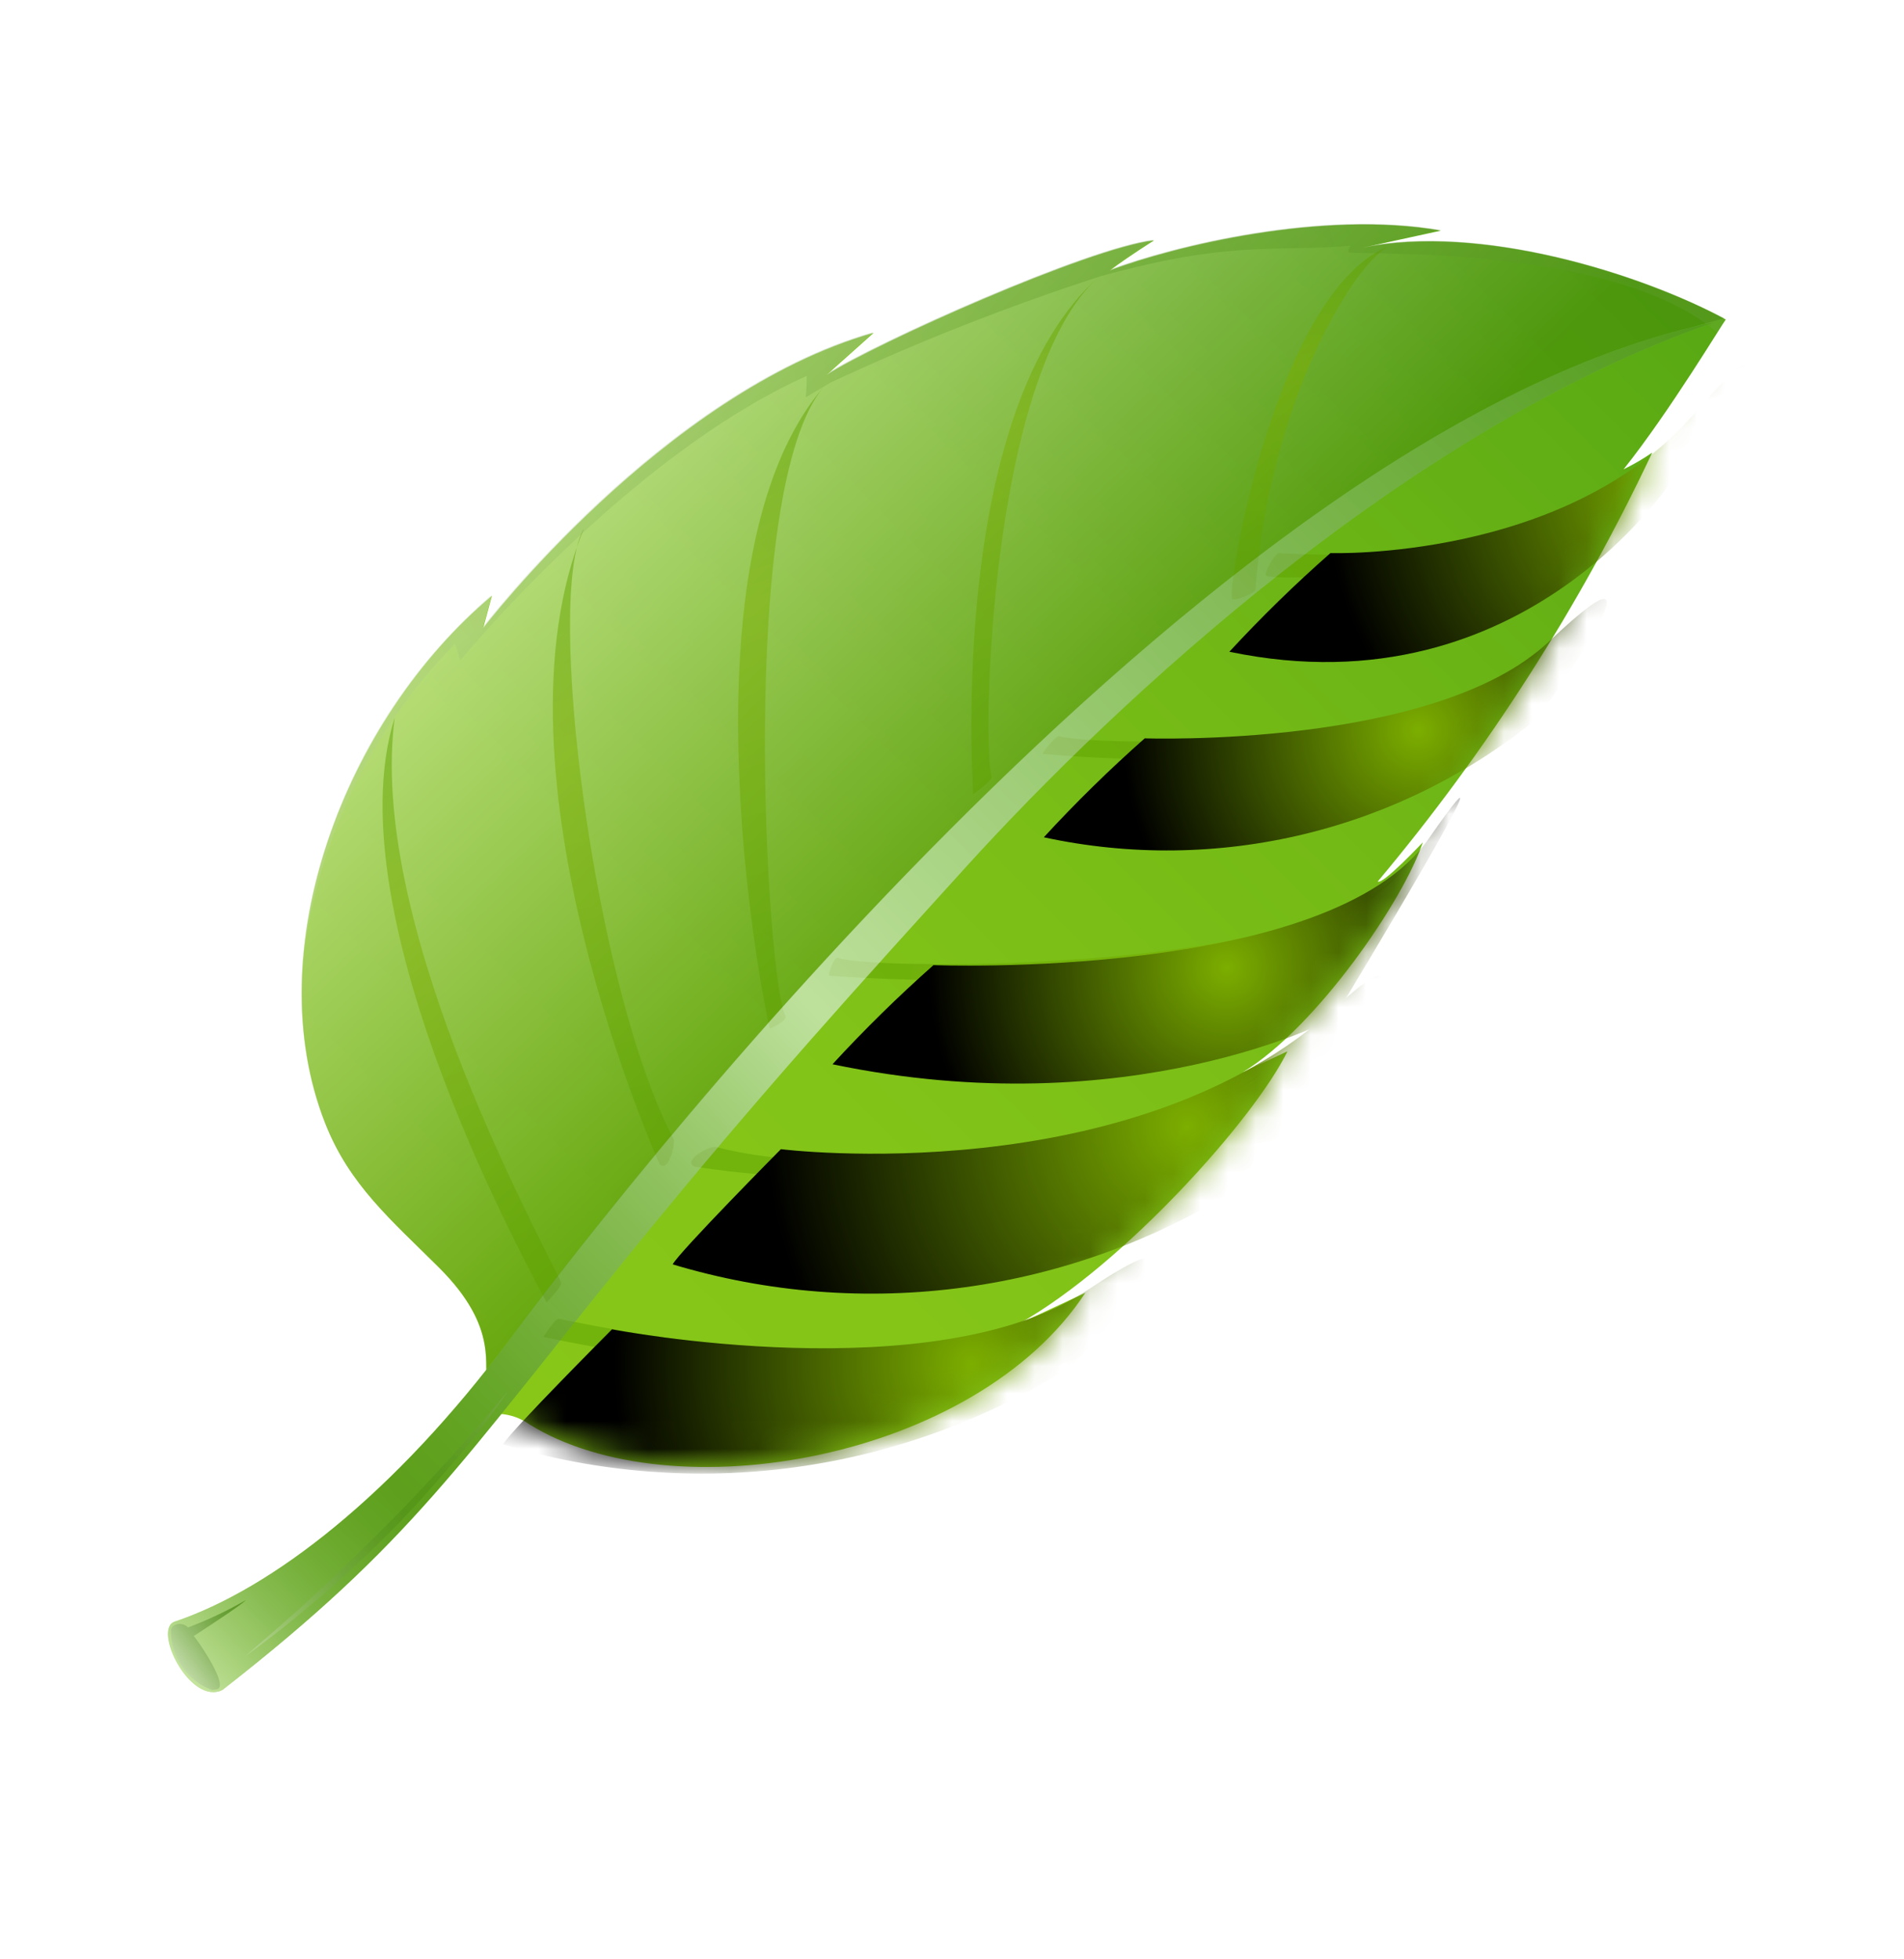 <svg width="69" height="71" viewBox="0 0 69 71" fill="none" xmlns="http://www.w3.org/2000/svg">
<g filter="url(#filter0_f_333_9502)">
<path d="M36.925 47.969C40.744 45.82 45.489 40.501 46.656 38.096L45.031 38.859C47.732 37.219 50.882 32.591 51.562 30.523C51.562 30.523 50.092 32.086 49.93 31.941C53.897 27.211 57.24 21.988 59.876 16.401C59.545 16.628 59.198 16.831 58.838 17.006C60.512 14.909 62.459 11.662 62.54 11.579C59.547 9.964 53.665 8.072 49.328 8.988L52.216 8.358C47.923 7.611 42.58 8.919 40.22 9.799C41.032 9.198 41.825 8.711 41.825 8.711C39.427 8.996 31.748 12.433 29.959 13.581L31.66 12.062C24.047 14.231 17.512 22.754 17.512 22.754L17.827 21.589C12.51 26.053 9.305 34.413 11.789 40.714C12.663 42.934 14.176 44.209 15.908 45.933C18.11 48.129 17.506 49.542 17.656 50.302C17.791 50.426 17.693 51.249 18.117 51.234C18.501 51.258 18.87 51.39 19.184 51.613C24.364 54.834 35.338 52.915 39.331 46.849L36.925 47.969Z" fill="url(#paint0_linear_333_9502)"/>
<path d="M62.13 11.675C43.554 15.469 21.285 44.719 18.494 48.504C14.29 54.155 9.853 57.573 6.343 58.759C5.51 59.003 6.881 61.819 8.061 61.238C14.949 55.874 16.628 53.059 22.993 45.225C27.596 39.562 31.254 35.556 35.044 31.375C40.441 25.436 51.02 15.526 62.13 11.675Z" fill="url(#paint1_linear_333_9502)"/>
<path style="mix-blend-mode:multiply" opacity="0.4" d="M17.616 49.645C17.909 49.273 18.203 48.9 18.494 48.504C21.27 44.786 42.87 16.371 61.27 11.866C61.475 11.818 62.059 11.644 62.473 11.533C59.463 9.922 53.621 8.063 49.317 8.97L52.205 8.341C47.912 7.593 42.569 8.901 40.209 9.781C41.02 9.181 41.814 8.693 41.814 8.693C39.416 8.978 31.737 12.415 29.947 13.563L31.649 12.044C24.035 14.213 17.501 22.736 17.501 22.736L17.816 21.571C12.499 26.035 9.293 34.395 11.778 40.696C12.652 42.916 14.165 44.191 15.896 45.915C17.628 47.639 17.613 48.823 17.616 49.645Z" fill="url(#paint2_linear_333_9502)"/>
<path style="mix-blend-mode:screen" opacity="0.5" d="M21.169 19.138C17.499 27.973 23.899 42.176 23.899 42.176C24.223 42.537 24.497 41.418 24.402 41.248C21.518 35.797 19.721 21.543 21.169 19.138Z" fill="url(#paint3_linear_333_9502)"/>
<path style="mix-blend-mode:screen" opacity="0.5" d="M29.875 13.993C24.493 20.178 27.639 36.304 27.893 37.26C27.883 37.304 28.562 36.979 28.462 36.8C27.799 35.66 26.681 17.665 29.875 13.993Z" fill="url(#paint4_linear_333_9502)"/>
<path style="mix-blend-mode:screen" opacity="0.5" d="M39.839 10.011C34.418 14.804 35.228 27.969 35.267 28.775C35.267 28.775 35.992 28.28 35.937 28.143C35.587 27.236 35.805 13.574 39.839 10.011Z" fill="url(#paint5_linear_333_9502)"/>
<path style="mix-blend-mode:screen" opacity="0.5" d="M50.392 8.897C46.348 10.417 44.501 20.949 44.641 21.683C44.668 21.838 45.55 21.48 45.497 21.335C46.036 14.319 49.226 9.34 50.392 8.897Z" fill="url(#paint6_linear_333_9502)"/>
<path style="mix-blend-mode:screen" opacity="0.5" d="M14.305 26.001C11.997 33.303 19.477 46.504 19.806 47.194C19.806 47.194 20.398 46.6 20.334 46.468C19.159 44.025 13.337 33.297 14.305 26.001Z" fill="url(#paint7_linear_333_9502)"/>
<path style="mix-blend-mode:screen" opacity="0.5" d="M45.71 38.886C38.001 44.512 25.155 42.269 25.155 42.269C24.733 42.033 25.745 41.509 25.936 41.56C31.88 43.137 43.715 40.848 45.71 38.886Z" fill="url(#paint8_linear_333_9502)"/>
<path style="mix-blend-mode:screen" opacity="0.5" d="M51.01 31.252C47.433 36.605 31.03 35.443 30.045 35.356C30.001 35.346 30.212 34.611 30.399 34.716C31.635 35.172 48.299 35.305 51.01 31.252Z" fill="url(#paint9_linear_333_9502)"/>
<path style="mix-blend-mode:screen" opacity="0.5" d="M55.931 23.33C51.113 28.734 38.585 27.367 37.786 27.321C37.749 27.313 38.281 26.603 38.412 26.679C39.325 27.016 52.341 27.383 55.931 23.33Z" fill="url(#paint10_linear_333_9502)"/>
<path style="mix-blend-mode:screen" opacity="0.5" d="M59.304 16.907C57.245 20.723 46.606 21.106 45.897 20.869C45.748 20.836 46.233 19.991 46.361 20.043C53.358 20.496 58.737 18.015 59.304 16.907Z" fill="url(#paint11_linear_333_9502)"/>
<path style="mix-blend-mode:screen" opacity="0.5" d="M36.926 47.97C31.634 51.103 20.441 48.603 19.698 48.445C19.698 48.445 20.123 47.758 20.264 47.79C22.884 48.328 31.025 49.927 36.926 47.97Z" fill="url(#paint12_linear_333_9502)"/>
<mask id="mask0_333_9502" style="mask-type:luminance" maskUnits="userSpaceOnUse" x="10" y="8" width="53" height="46">
<path d="M36.925 47.969C40.744 45.821 45.489 40.501 46.656 38.096L45.031 38.859C47.732 37.219 50.882 32.591 51.562 30.523C51.562 30.523 50.092 32.086 49.93 31.941C53.897 27.211 57.24 21.988 59.876 16.401C59.545 16.629 59.199 16.831 58.838 17.006C60.513 14.91 62.46 11.663 62.541 11.579C59.547 9.965 53.665 8.073 49.328 8.988L52.216 8.359C47.924 7.611 42.581 8.919 40.22 9.799C41.032 9.199 41.825 8.711 41.825 8.711C39.427 8.997 31.748 12.433 29.959 13.581L31.66 12.062C24.047 14.231 17.512 22.754 17.512 22.754L17.827 21.589C12.511 26.054 9.305 34.413 11.789 40.714C12.663 42.934 14.176 44.21 15.908 45.933C18.11 48.129 17.507 49.542 17.656 50.303C17.792 50.427 17.694 51.249 18.117 51.234C18.501 51.259 18.871 51.39 19.184 51.613C24.364 54.834 35.338 52.915 39.331 46.85L36.925 47.969Z" fill="white"/>
</mask>
<g mask="url(#mask0_333_9502)">
<path style="mix-blend-mode:screen" d="M48.214 20.042C48.214 20.042 56.711 20.33 61.346 15.049C65.813 9.925 60.786 17.136 60.786 17.136C60.786 17.136 55.37 25.878 44.551 23.617C45.709 22.363 46.932 21.169 48.214 20.042Z" fill="url(#paint13_radial_333_9502)"/>
<path style="mix-blend-mode:screen" d="M41.484 26.755C41.484 26.755 52.033 27.126 56.138 23.243C61.071 18.575 55.738 26.007 55.738 26.007C53.266 28.032 50.372 29.474 47.272 30.224C44.171 30.974 40.943 31.014 37.828 30.34C38.984 29.082 40.205 27.886 41.484 26.755Z" fill="url(#paint14_radial_333_9502)"/>
<path style="mix-blend-mode:screen" d="M33.828 34.973C33.828 34.973 48.193 35.539 51.78 30.384C55.665 24.802 48.342 36.894 48.342 36.894C48.342 36.894 40.981 40.823 30.169 38.565C31.327 37.306 32.548 36.107 33.828 34.973Z" fill="url(#paint15_radial_333_9502)"/>
<path style="mix-blend-mode:screen" d="M28.299 41.642C28.299 41.642 41.025 43.241 48.426 36.482C53.442 31.896 44.981 42.983 44.981 42.983C41.946 44.907 38.536 46.156 34.982 46.644C31.428 47.133 27.812 46.85 24.378 45.816C24.611 45.367 28.299 41.642 28.299 41.642Z" fill="url(#paint16_radial_333_9502)"/>
<path style="mix-blend-mode:screen" d="M22.179 48.17C22.179 48.17 33.898 50.443 39.454 46.72C45.009 42.997 38.832 49.505 38.832 49.505C35.796 51.429 32.386 52.677 28.832 53.166C25.278 53.654 21.662 53.372 18.229 52.337C18.488 51.872 22.179 48.17 22.179 48.17Z" fill="url(#paint17_radial_333_9502)"/>
</g>
<path style="mix-blend-mode:multiply" opacity="0.2" d="M62.514 11.558C59.556 9.959 53.775 8.105 49.456 8.938L52.19 8.337C47.897 7.59 42.554 8.898 40.194 9.778C41.005 9.177 41.799 8.69 41.799 8.69C39.4 8.975 31.722 12.412 29.932 13.56L31.634 12.04C24.02 14.21 17.486 22.733 17.486 22.733L17.801 21.568C13.818 25.003 11.352 29.88 10.942 35.131C11.399 30.684 13.352 26.524 16.479 23.337C16.517 23.345 16.68 23.936 16.68 23.936C16.68 23.936 22.72 16.546 29.233 13.623C29.237 13.881 29.226 14.14 29.201 14.397L30.098 13.863C33.282 12.377 36.553 11.089 39.894 10.008C44.588 8.711 46.01 9.138 48.958 8.905C48.923 8.932 48.897 8.968 48.881 9.008C48.865 9.048 48.861 9.092 48.867 9.135C48.88 9.287 58.295 8.739 62.227 12.041C62.41 11.746 62.509 11.58 62.514 11.558Z" fill="url(#paint18_radial_333_9502)"/>
<path style="mix-blend-mode:multiply" opacity="0.5" d="M62.13 11.675C43.554 15.469 21.285 44.719 18.494 48.504C14.29 54.155 9.853 57.573 6.343 58.759C5.51 59.003 6.881 61.819 8.061 61.238C14.949 55.874 16.628 53.059 22.993 45.225C27.596 39.562 31.254 35.556 35.044 31.375C40.441 25.436 51.02 15.526 62.13 11.675Z" fill="url(#paint19_linear_333_9502)"/>
<path style="mix-blend-mode:multiply" opacity="0.6" d="M7.84 61.219C8.36 61.156 7.136 59.389 7.019 59.285C7.492 58.977 8.721 58.18 8.913 57.981C8.241 58.367 7.54 58.699 6.816 58.974C6.759 58.914 6.686 58.873 6.605 58.855C6.525 58.837 6.441 58.843 6.364 58.873C6.316 58.889 6.274 58.919 6.244 58.96C6.213 59.001 6.197 59.05 6.196 59.101C6.197 59.567 6.339 60.022 6.605 60.404C6.87 60.785 7.245 61.077 7.68 61.239L7.84 61.219Z" fill="url(#paint20_linear_333_9502)"/>
<path style="mix-blend-mode:multiply" opacity="0.3" d="M17.164 52.123C17.949 51.118 18.412 50.401 18.412 50.401C18.412 50.401 17.875 51.063 17.04 52.018C16.622 52.495 16.119 53.039 15.584 53.623C15.049 54.207 14.462 54.811 13.861 55.412C13.26 56.012 12.661 56.605 12.089 57.142C11.518 57.679 10.974 58.199 10.492 58.615L8.887 60.015L9.362 59.668C9.653 59.444 10.088 59.134 10.576 58.727C11.063 58.32 11.642 57.855 12.236 57.324C12.829 56.792 13.434 56.208 14.043 55.609C14.651 55.01 15.22 54.379 15.742 53.784C16.264 53.189 16.765 52.621 17.164 52.123Z" fill="url(#paint21_radial_333_9502)"/>
</g>
<defs>
<filter id="filter0_f_333_9502" x="0.087" y="2.115" width="68.453" height="65.201" filterUnits="userSpaceOnUse" color-interpolation-filters="sRGB">
<feFlood flood-opacity="0" result="BackgroundImageFix"/>
<feBlend mode="normal" in="SourceGraphic" in2="BackgroundImageFix" result="shape"/>
<feGaussianBlur stdDeviation="3" result="effect1_foregroundBlur_333_9502"/>
</filter>
<linearGradient id="paint0_linear_333_9502" x1="16.185" y1="48.42" x2="58.414" y2="6.231" gradientUnits="userSpaceOnUse">
<stop stop-color="#88C718"/>
<stop offset="0.26" stop-color="#83C418"/>
<stop offset="0.59" stop-color="#74BA16"/>
<stop offset="0.95" stop-color="#5AAA14"/>
<stop offset="1" stop-color="#56A714"/>
</linearGradient>
<linearGradient id="paint1_linear_333_9502" x1="54.59" y1="14.637" x2="9.203" y2="63.898" gradientUnits="userSpaceOnUse">
<stop stop-color="#6FBD37"/>
<stop offset="1" stop-color="#89C93A"/>
</linearGradient>
<linearGradient id="paint2_linear_333_9502" x1="25.219" y1="14.965" x2="39.045" y2="29.306" gradientUnits="userSpaceOnUse">
<stop stop-color="white"/>
<stop offset="1" stop-color="#377A00"/>
</linearGradient>
<linearGradient id="paint3_linear_333_9502" x1="22.076" y1="19.927" x2="26.184" y2="39.871" gradientUnits="userSpaceOnUse">
<stop stop-color="#5FA200"/>
<stop offset="0.15" stop-color="#6DA800"/>
<stop offset="0.34" stop-color="#7CAE00"/>
<stop offset="1" stop-color="#5FA200"/>
</linearGradient>
<linearGradient id="paint4_linear_333_9502" x1="24.567" y1="15.957" x2="29.936" y2="34.198" gradientUnits="userSpaceOnUse">
<stop stop-color="#5FA200"/>
<stop offset="0.15" stop-color="#6DA800"/>
<stop offset="0.34" stop-color="#7CAE00"/>
<stop offset="1" stop-color="#5FA200"/>
</linearGradient>
<linearGradient id="paint5_linear_333_9502" x1="34.951" y1="10.69" x2="38.463" y2="25.296" gradientUnits="userSpaceOnUse">
<stop stop-color="#5FA200"/>
<stop offset="0.15" stop-color="#6DA800"/>
<stop offset="0.34" stop-color="#7CAE00"/>
<stop offset="1" stop-color="#5FA200"/>
</linearGradient>
<linearGradient id="paint6_linear_333_9502" x1="48.084" y1="9.379" x2="48.303" y2="20.493" gradientUnits="userSpaceOnUse">
<stop stop-color="#5FA200"/>
<stop offset="0.15" stop-color="#6DA800"/>
<stop offset="0.34" stop-color="#7CAE00"/>
<stop offset="1" stop-color="#5FA200"/>
</linearGradient>
<linearGradient id="paint7_linear_333_9502" x1="15.009" y1="26.948" x2="22.02" y2="44.55" gradientUnits="userSpaceOnUse">
<stop stop-color="#5FA200"/>
<stop offset="0.15" stop-color="#6DA800"/>
<stop offset="0.34" stop-color="#7CAE00"/>
<stop offset="1" stop-color="#5FA200"/>
</linearGradient>
<linearGradient id="paint8_linear_333_9502" x1="46.155" y1="38.353" x2="28.101" y2="39.019" gradientUnits="userSpaceOnUse">
<stop stop-color="#5FA200"/>
<stop offset="0.15" stop-color="#6DA800"/>
<stop offset="0.34" stop-color="#7CAE00"/>
<stop offset="1" stop-color="#5FA200"/>
</linearGradient>
<linearGradient id="paint9_linear_333_9502" x1="50.182" y1="34.964" x2="32.493" y2="33.02" gradientUnits="userSpaceOnUse">
<stop stop-color="#5FA200"/>
<stop offset="0.15" stop-color="#6DA800"/>
<stop offset="0.34" stop-color="#7CAE00"/>
<stop offset="1" stop-color="#5FA200"/>
</linearGradient>
<linearGradient id="paint10_linear_333_9502" x1="55.184" y1="28.439" x2="41.071" y2="24.948" gradientUnits="userSpaceOnUse">
<stop stop-color="#5FA200"/>
<stop offset="0.15" stop-color="#6DA800"/>
<stop offset="0.34" stop-color="#7CAE00"/>
<stop offset="1" stop-color="#5FA200"/>
</linearGradient>
<linearGradient id="paint11_linear_333_9502" x1="59.632" y1="21.75" x2="48.665" y2="20.06" gradientUnits="userSpaceOnUse">
<stop stop-color="#5FA200"/>
<stop offset="0.15" stop-color="#6DA800"/>
<stop offset="0.34" stop-color="#7CAE00"/>
<stop offset="1" stop-color="#5FA200"/>
</linearGradient>
<linearGradient id="paint12_linear_333_9502" x1="37.608" y1="47.607" x2="22.866" y2="45.623" gradientUnits="userSpaceOnUse">
<stop stop-color="#5FA200"/>
<stop offset="0.15" stop-color="#6DA800"/>
<stop offset="0.34" stop-color="#7CAE00"/>
<stop offset="1" stop-color="#5FA200"/>
</linearGradient>
<radialGradient id="paint13_radial_333_9502" cx="0" cy="0" r="1" gradientUnits="userSpaceOnUse" gradientTransform="translate(60.989 17.504) rotate(41.307) scale(12.972 13.003)">
<stop stop-color="#7CAE00"/>
<stop offset="1"/>
</radialGradient>
<radialGradient id="paint14_radial_333_9502" cx="0" cy="0" r="1" gradientUnits="userSpaceOnUse" gradientTransform="translate(51.395 26.475) rotate(41.307) scale(10.708 10.734)">
<stop stop-color="#7CAE00"/>
<stop offset="1"/>
</radialGradient>
<radialGradient id="paint15_radial_333_9502" cx="0" cy="0" r="1" gradientUnits="userSpaceOnUse" gradientTransform="translate(44.459 35.076) rotate(41.307) scale(10.8 10.825)">
<stop stop-color="#7CAE00"/>
<stop offset="1"/>
</radialGradient>
<radialGradient id="paint16_radial_333_9502" cx="0" cy="0" r="1" gradientUnits="userSpaceOnUse" gradientTransform="translate(43.063 40.816) rotate(41.307) scale(15.296 15.333)">
<stop stop-color="#7CAE00"/>
<stop offset="1"/>
</radialGradient>
<radialGradient id="paint17_radial_333_9502" cx="0" cy="0" r="1" gradientUnits="userSpaceOnUse" gradientTransform="translate(35.2 49.426) rotate(41.307) scale(12.911 12.942)">
<stop stop-color="#7CAE00"/>
<stop offset="1"/>
</radialGradient>
<radialGradient id="paint18_radial_333_9502" cx="0" cy="0" r="1" gradientUnits="userSpaceOnUse" gradientTransform="translate(40.284 10.701) rotate(41.307) scale(43.488 43.592)">
<stop stop-color="#377A00"/>
<stop offset="0.09" stop-color="#3C7D06"/>
<stop offset="0.22" stop-color="#4A8719"/>
<stop offset="0.36" stop-color="#629636"/>
<stop offset="0.53" stop-color="#82AC60"/>
<stop offset="0.7" stop-color="#ACC895"/>
<stop offset="0.89" stop-color="#DEE9D5"/>
<stop offset="1" stop-color="white"/>
</radialGradient>
<linearGradient id="paint19_linear_333_9502" x1="8.004" y1="61.917" x2="60.73" y2="10.554" gradientUnits="userSpaceOnUse">
<stop stop-color="white"/>
<stop offset="0.01" stop-color="#E2ECDA"/>
<stop offset="0.03" stop-color="#B5CEA1"/>
<stop offset="0.05" stop-color="#8FB470"/>
<stop offset="0.07" stop-color="#6F9F47"/>
<stop offset="0.09" stop-color="#578F28"/>
<stop offset="0.11" stop-color="#458312"/>
<stop offset="0.13" stop-color="#3B7C05"/>
<stop offset="0.14" stop-color="#377A00"/>
<stop offset="0.17" stop-color="#3D7E07"/>
<stop offset="0.21" stop-color="#4D881C"/>
<stop offset="0.25" stop-color="#679A3D"/>
<stop offset="0.31" stop-color="#8BB26B"/>
<stop offset="0.37" stop-color="#BAD1A7"/>
<stop offset="0.43" stop-color="#F1F6EE"/>
<stop offset="0.45" stop-color="white"/>
<stop offset="1" stop-color="#377A00"/>
</linearGradient>
<linearGradient id="paint20_linear_333_9502" x1="6.494" y1="62.025" x2="9.914" y2="59.696" gradientUnits="userSpaceOnUse">
<stop stop-color="white"/>
<stop offset="0.11" stop-color="#DEE9D5"/>
<stop offset="0.3" stop-color="#ACC895"/>
<stop offset="0.47" stop-color="#82AC60"/>
<stop offset="0.64" stop-color="#629636"/>
<stop offset="0.78" stop-color="#4A8719"/>
<stop offset="0.91" stop-color="#3C7D06"/>
<stop offset="1" stop-color="#377A00"/>
</linearGradient>
<radialGradient id="paint21_radial_333_9502" cx="0" cy="0" r="1" gradientUnits="userSpaceOnUse" gradientTransform="translate(15.988 55.244) rotate(41.307) scale(8.925 8.946)">
<stop stop-color="#377A00"/>
<stop offset="0.09" stop-color="#3C7D06"/>
<stop offset="0.22" stop-color="#4A8719"/>
<stop offset="0.36" stop-color="#629636"/>
<stop offset="0.53" stop-color="#82AC60"/>
<stop offset="0.7" stop-color="#ACC895"/>
<stop offset="0.89" stop-color="#DEE9D5"/>
<stop offset="1" stop-color="white"/>
</radialGradient>
</defs>
</svg>
